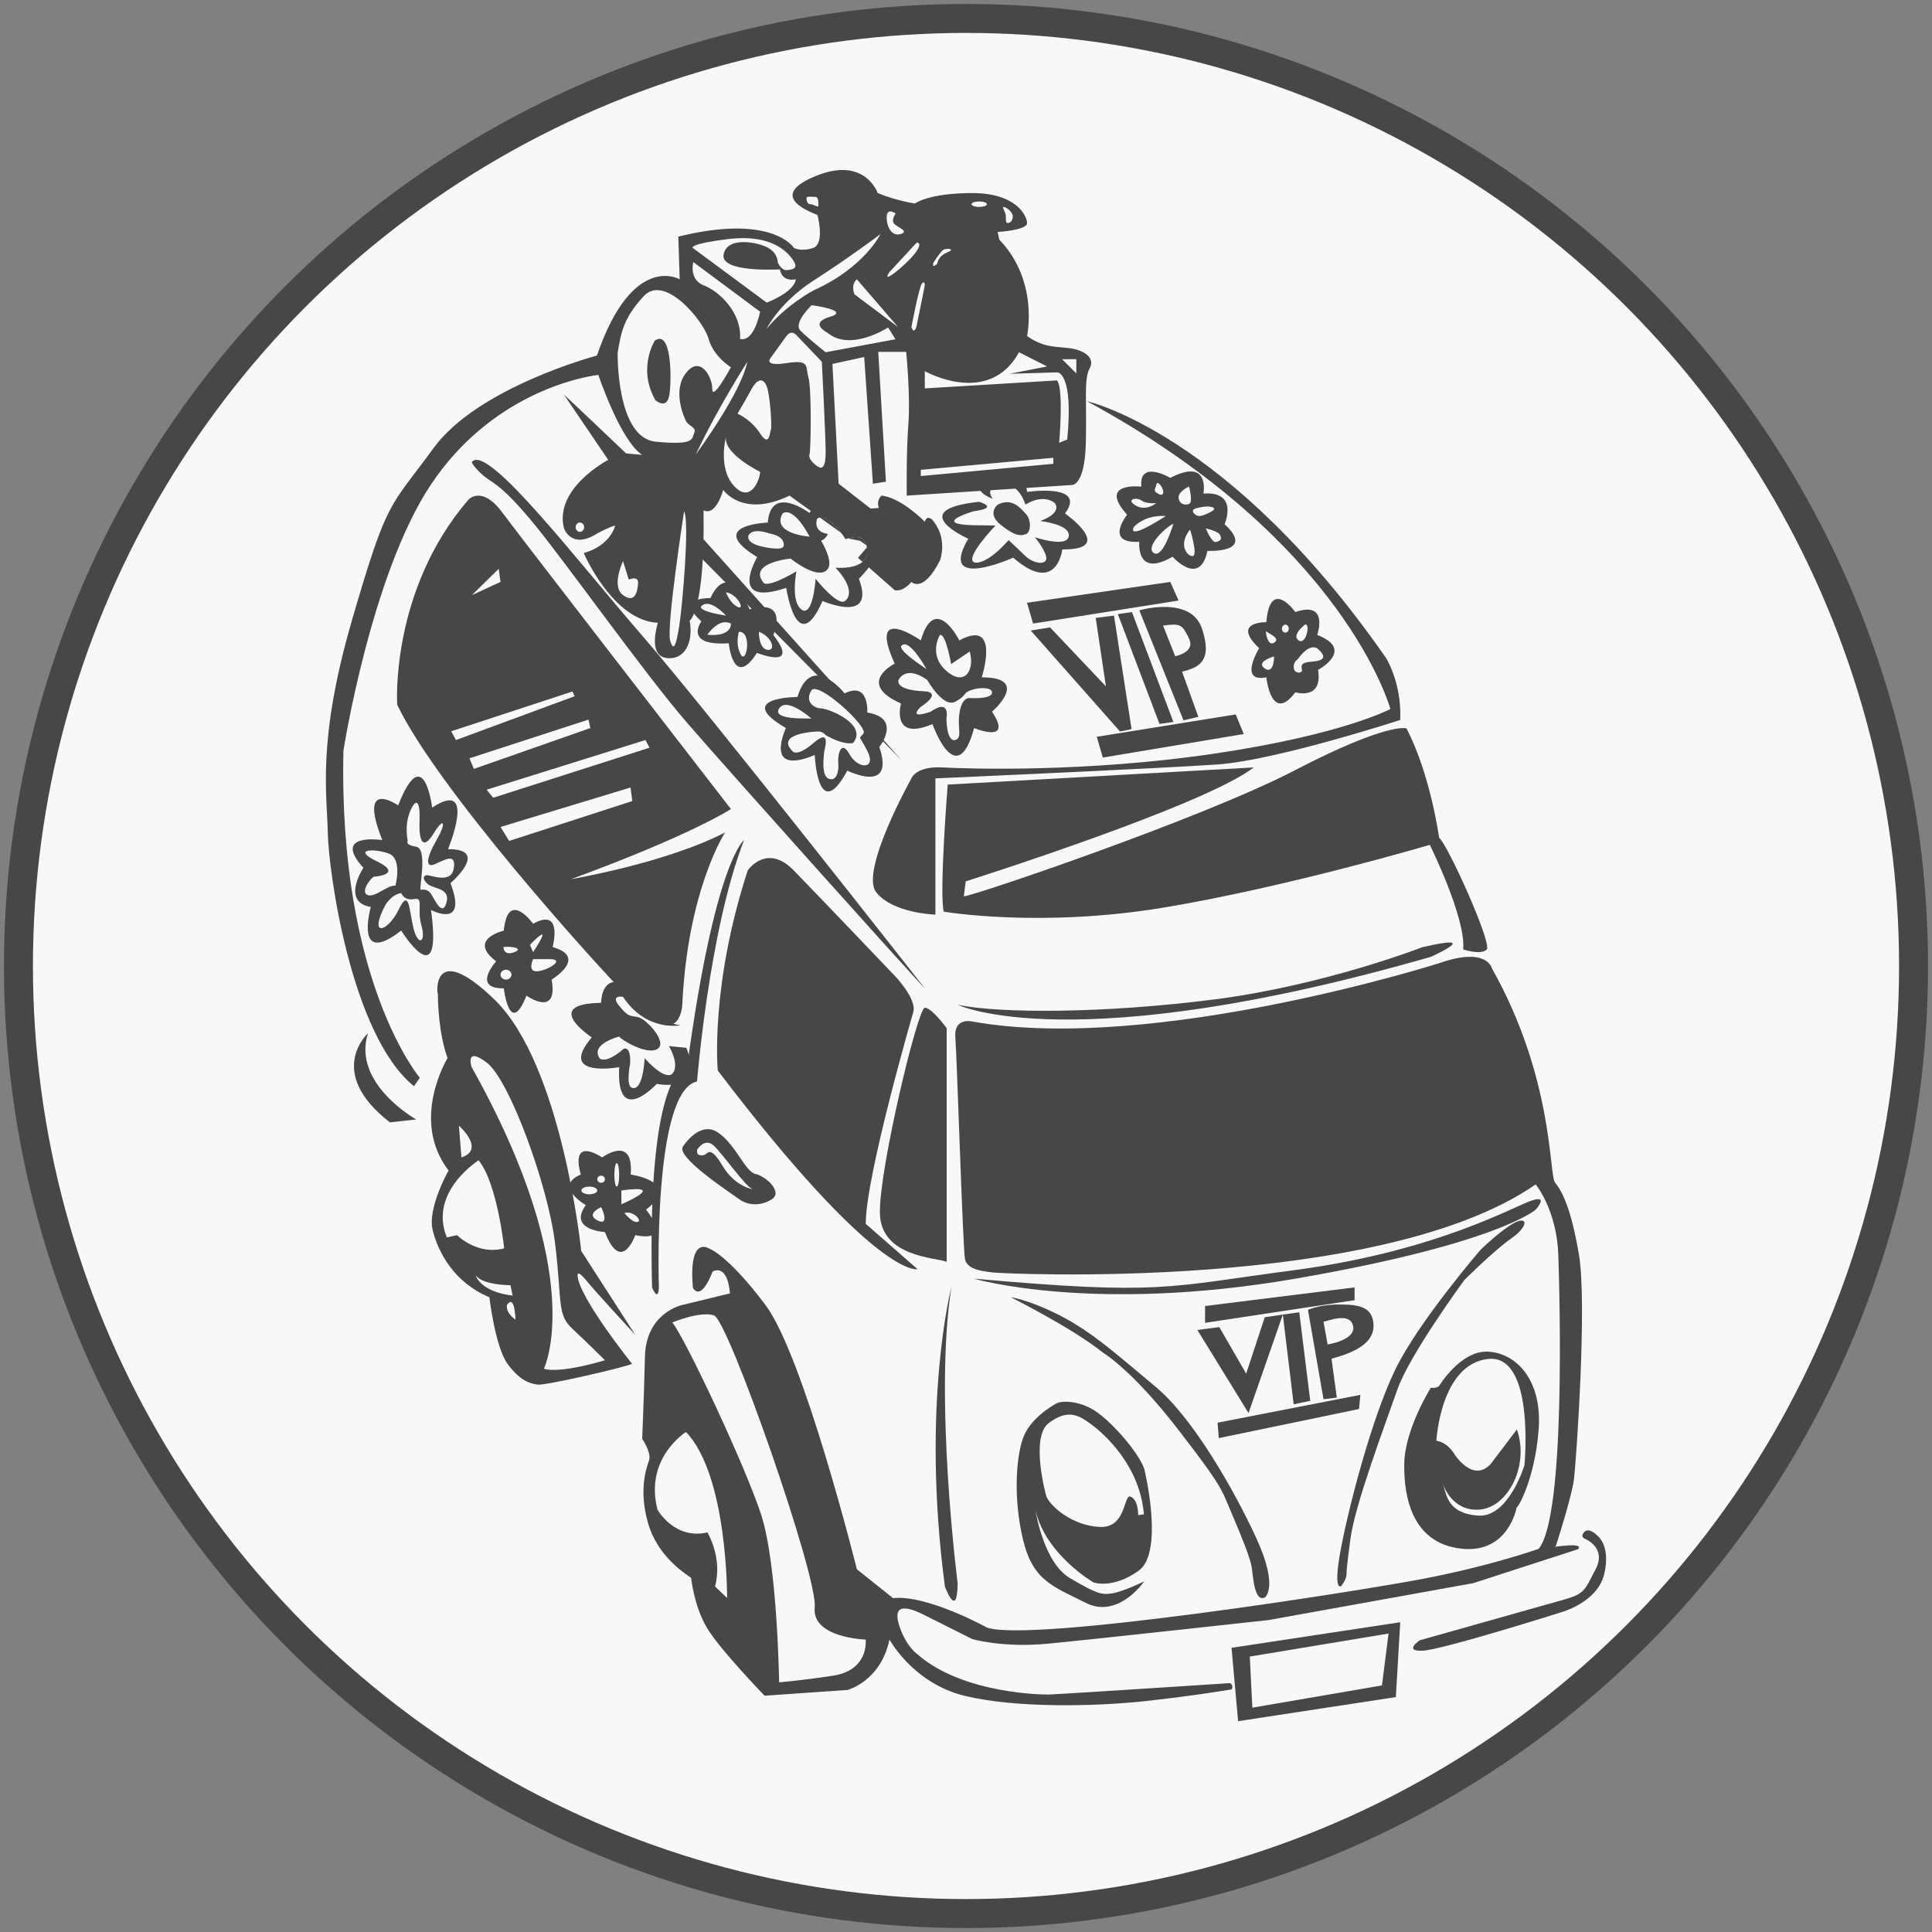 <?xml version="1.0" encoding="utf-8"?>
<!-- Generator: Adobe Illustrator 17.0.1, SVG Export Plug-In . SVG Version: 6.00 Build 0)  -->
<!DOCTYPE svg PUBLIC "-//W3C//DTD SVG 1.1//EN" "http://www.w3.org/Graphics/SVG/1.1/DTD/svg11.dtd">
<svg version="1.1" id="Layer_1" xmlns="http://www.w3.org/2000/svg" xmlns:xlink="http://www.w3.org/1999/xlink" x="0px" y="0px"
	 width="800px" height="800px" viewBox="0 0 800 800" enable-background="new 0 0 800 800" xml:space="preserve">
<rect x="0" y="0" width="800" height="800" fill="#808080" stroke="none"/>
<g>
	<circle fill="#f9f7f7" stroke="#484747" stroke-width="12" stroke-miterlimit="10" cx="400" cy="400" r="392.363"/>
	<g>
		<g>
			<path fill="#484747" d="M509.952,682.316l2.72,30.393l65.318-9.982l1.818-30.997L509.952,682.316z M572.244,697.891l-53.672,9.22
				l-1.06-21.168l57.451-9.527L572.244,697.891z"/>
			<path fill="#484747" d="M656.461,637.26c0,0,8.922,3.627,4.235,12.549c-4.687,8.917-4.381,10.13-13.609,12.701
				c-9.228,2.572-59.214,16.698-59.214,16.698s-6.857,4.62,1.154,4.318c8.015-0.302,57.303-15.877,57.303-15.877
				s15.273-4.082,17.996-16.031c2.72-11.936-3.026-15.869-3.026-15.869s-3.325-3.482-5.291-1.366
				C654.043,636.502,656.461,637.26,656.461,637.26z"/>
			<path fill="#484747" d="M644.066,640.737c0,0,0.035-0.105,0.09-0.278C642.955,640.67,644.066,640.737,644.066,640.737z"/>
			<path fill="#484747" d="M648.599,639.984c-2.532,0.208-3.8,0.361-4.444,0.475c-0.055,0.173-0.09,0.278-0.09,0.278
				s-1.111-0.067,0.09-0.278c0.793-2.449,6.767-21.09,7.619-28.147c0.907-7.56,5.464-72.427,2.053-92.688
				c-3.411-20.257-7.344-26.761-9.915-29.933c-2.572-3.179-0.456-43.098-26.161-88.755c0,0-1.963-9.071-21.765-2.12
				c0,0-117.789,37.426-192.858,24.269c0,0-8.223-2.328-7.539,6.464c0.678,8.789,3.081,86.75,3.984,91.739
				c0.91,4.993,8.921,5.141,11.343,5.596c2.414,0.456,160.043,8.478,224.98-36.441c0,0,8.773,10.586,9.377,29.337
				c0.604,18.746,3.023,108.255-8.164,121.56c0,0-19.359,6.952-47.781,12.396c-28.421,5.445-161.782,26.315-180.528,20.261
				c0,0-24.802-13.753-39.012-12.246l-14.97-11.944c0,0-21.996-88.375-37.873-109.464c-15.877-21.097-23.363-23.367-23.363-23.367
				s-8.502-5.723-6.688,16.164c0,0,2.892,6.688,8.223-6.638c0,0,6.064-3.74,7.14,9.071l-19.669,4.769
				c0,0-15.088,3.057-15.535,21.427c-0.459,18.373-1.138,34.019-1.138,34.019s3.973,5.789,2.838,8.961
				c-1.134,3.175-4.349,12.171-0.416,25.929c3.929,13.757,15.194,20.791,17.839,22.679c0,0,1.17,11.721,6.614,20.792
				c5.444,9.071,23.814,28.009,23.814,28.009l34.36-2.382c0,0,13.718-3.592,17.353-20.866c0,0,9.75,18.027,30.954,23.248
				c21.211,5.213,54.296,4.498,75.005,2.23c20.717-2.265,35.676-4.84,35.676-4.84s1.19-1.585-0.679-2.61
				c0,0-34.588,2.273-56.365,3.635c-21.773,1.358-19.319,1.095-19.319,1.095s-34.773,0.146-53.821-16.784
				c0,0-4.086-2.723-6.959-10.433c-2.873-7.713-1.036-11.191,9.624-5.856c10.661,5.326,20.128,10.087,20.128,10.087
				s12.474,3.741,31.417,1.932c18.93-1.818,91.396-9.794,91.396-9.794l84.673-15.273l43.392-14.06
				C653.439,641.491,655.853,639.375,648.599,639.984z M296.081,656.917c3.25-12.015-3.168-22.381-3.168-22.381
				c-13.609,3.172-20.646-9.373-20.646-9.373c-5.578-21.411,11.794-32.209,11.794-32.209c17.373,18.173,17.008,68.721,17.008,68.721
				L296.081,656.917z M344.842,693.88c-15.195,2.273-22.228,2.724-22.228,2.724s-0.678-48.844-7.481-69.553
				c-6.806-20.717-31.527-73.102-36.743-79.452c0,0,11.339-4.761,17.239-2.948c5.896,1.814,43.09,108.184,41.728,120.882
				c-1.362,12.702,21.097,13.381,21.097,13.381S360.04,691.615,344.842,693.88z"/>
			<path fill="#484747" d="M627.129,506.321c-5.519,2.874-13.986,11.113-13.986,11.113s-26.082,30.164-35.609,50.123
				c-9.522,19.955-18.711,55.003-22.228,73.369c-3.513,18.369,0,15.877,0,15.877s2.324-2.67,2.273-5.158
				c-0.055-2.497,1.586-14.236,1.586-14.236c1.813-14.288,14.515-47.852,19.504-62.147c4.993-14.287,27.668-45.205,27.668-45.205
				s12.171-12.172,19.429-17.236C633.029,507.755,632.648,503.448,627.129,506.321z"/>
			<path fill="#484747" d="M520.232,636.953c-9.377-20.41-26.384-49.896-41.578-62.598c-15.199-12.698-23.359-19.955-33.791-26.306
				c-10.433-6.351-21.549-10.202-26.315-10.884c0,0,25.859,12.929,38.102,22.907c0,0,11.724,6.728,30.925,31.526
				c19.202,24.791,18.142,25.097,22.377,34.922c4.228,9.828,7.709,18.601,8.314,22.228c0.604,3.631,1.06,14.97,5.518,12.702
				C523.784,661.45,529.609,657.372,520.232,636.953z"/>
			<path fill="#484747" d="M393.981,532.781c0,0-12.702,48.688-2.72,124.136c0,0,5.064,14.064,5.291-1.248
				C396.552,655.669,386.649,578.744,393.981,532.781z"/>
			<path fill="#484747" d="M631.246,498.311c-11.677,5.138-42.823,20.708-95.592,27.664c-52.77,6.955-54.398,10.433-132.429,3.482
				c0,0,49.346,14.511,133.261,0c83.915-14.519,99.411-28.579,99.411-28.579S642.923,493.165,631.246,498.311z"/>
			<polygon fill="#484747" points="495.814,550.723 504.889,549.514 516.012,568.794 523.713,545.436 531.195,544.336
				516.986,585.119 			"/>
			<path fill="#484747" d="M568.703,547.865c-0.679-6.802-6.123-7.705-14.291-7.705c-8.161,0-12.812,2.241-12.812,2.241
				l6.437,36.995l5.511-0.683l-2.195-16.101C563.785,559.319,569.383,554.675,568.703,547.865z M549.737,556.712l-1.699-9.408
				c1.699-0.232,10.884-4.192,12.247,1.699C561.646,554.899,549.737,556.712,549.737,556.712z"/>
			<polygon fill="#484747" points="498.993,540.792 498.993,547.752 560.904,538.378 560.904,533.083 			"/>
			<path fill="#484747" d="M443.123,653.514c-11.037-6.429-14.287-27.821-14.287-27.821c4.459,18.298,23.963,29.556,23.963,29.556
				s7.862,2.877,18.671-4.832c10.81-7.716,2.343-42.187,2.343-42.187c-2.422-6.955-13.609-19.657-20.414-24.041
				c-6.806-4.381-13.903-4.236-16.027-3.031c-2.112,1.201-10.884,6.355-13.757,14.335c-2.873,7.976-4.082,24.983,0,42.065
				c4.082,17.086,12.548,19.359,26.007,26.161c13.46,6.802,24.191-8.918,24.191-8.918s-8.765,4.306-13.318,4.986
				C455.947,660.465,454.161,659.939,443.123,653.514z M434.354,589.177c8.011-5.896,12.4-3.175,17.691,0.757
				c5.287,3.929,19.955,16.921,21.62,37.116l-2.383,0.322c0,0,0.223-6.064-3.003-7.599c-3.23-1.526-1.57,13.102-12.984,12.498
				c-11.418-0.604-20.187-8.466-22-12.548C433.295,619.723,426.34,595.077,434.354,589.177z"/>
			<path fill="#484747" d="M612.009,632.122c-0.357,0.047-0.636,0.015-0.981,0.055C611.64,632.173,612.009,632.122,612.009,632.122z
				"/>
			<path fill="#484747" d="M589.781,596.587c0,0-8.793,38.796,21.247,35.589C607.001,632.204,591.681,630.1,589.781,596.587z"/>
			<path fill="#484747" d="M588.875,392.242c0,0-40.366,15.732-85.956,21.589c-45.586,5.856-89.128,5.856-106.367,2.225
				c0,0,47.313,22.876,195.946-19.861C592.498,396.194,615.071,386.115,588.875,392.242z"/>
			<path fill="#484747" d="M595.904,346.884c0,0-3.552-26.236-13.526-45.284c0,0-7.56-2.724-46.27,17.388
				c-38.709,20.109-133.968,52.315-136.995,52.161l0.754-6.198c0,0,98.579-31.15,119.3-47.176l-126.707,7.108v-0.451
				c0,0-3.631,45.661-1.664,53.068c0,0,39.773,6.801,90.882-1.661c51.106-8.466,110.375-26.007,110.375-26.007
				s14.966,30.085,13.832,43.317c0,0,7.486,2.497,9.754,0C617.905,390.657,599.536,349.831,595.904,346.884z"/>
			<path fill="#484747" d="M265.916,263.196c-26.761-30.847-63.505-78.926-70.307-72.124c0,0-1.362,0.154,3.25,4.691
				c4.612,4.534,6.814,2.874,20.38,18.9c13.565,16.023,47.129,63.756,65.73,85.171c18.597,21.42,92.986,104.428,97.975,109.417
				C382.943,409.25,292.677,294.039,265.916,263.196z"/>
			<polygon fill="#484747" points="542.538,580.055 535.677,581.496 531.195,544.336 538.001,543.387 			"/>
			<path fill="#484747" d="M312.861,486.135c-4.302-0.907-8.161-12.246-15.646-17.235c-7.486-4.989-14.288,5.667-14.288,5.667
				c-3.748,4.216,19.504,19.281,23.131,21.973c3.63,2.689,9.075,2.976,13.608,0C324.204,493.561,317.17,487.042,312.861,486.135z
				 M299.256,482.834c-5.142-8.639-6.123-5.244-7.486-4.636c0,0-3.705,1.209-3.061-2.155c0,0,3.061-5.102,6.802-1.699
				c3.744,3.4,13.722,17.805,16.332,18.142C311.844,492.486,304.397,491.465,299.256,482.834z"/>
			<path fill="#484747" d="M181.397,411.22c0-1.268-0.063-0.911-0.067,0.506C181.368,411.703,181.397,411.573,181.397,411.22z"/>
			<path fill="#484747" d="M242.895,530.359c3.973,4.879,20.152,22.377,20.152,22.377l-22.381-34.773
				c0,0-7.862-77.026-35.986-104.133c-26.063-25.125-23.818-1.805-23.35-2.104c0.003-1.417,0.067-1.774,0.067-0.506
				c0,0.353-0.028,0.482-0.067,0.506c-0.012,3.991,0.428,16.584,3.995,26.404c0,0-15.685,25.552,0.42,46.537
				c0,0-8.847,15.535-6.579,24.716c2.269,9.185,8.847,21.655,23.476,27.782c0,0,2.379,20.638,7.595,27.668
				c5.217,7.034,9.185,8.05,12.36,8.506c3.176,0.455,36.626-7.258,39.126-8.62c0,0-22.455-28.01-22.569-36.739
				C239.154,527.981,238.931,525.484,242.895,530.359z M191.072,479.258l-1.056-13.153
				C190.016,466.105,201.202,475.93,191.072,479.258z M189.258,511.448l-4.236,0.923c-7.685-18.829,13.157-31.908,13.157-31.908
				c7.776,9.507,10.586,36.445,10.586,36.445C197.575,519.926,189.258,511.448,189.258,511.448z M196.971,527.981
				c2.606,4.196,14.401,4.196,14.401,4.196l0.906,4.31C198.447,534.783,196.971,527.981,196.971,527.981z M209.971,540.266
				c3.254-4.612,3.478,6.198,3.478,6.198C208.915,543.135,209.971,540.266,209.971,540.266z M250.494,563.248
				c0,0-18.256,5.672-25.286,3.517c0,0,18.802-37.995-29.893-124.855c0,0-3.031-8.917,6.269-1.887
				c9.298,7.034,25.325,50.65,28.273,74.915c2.948,24.27,0.678,29.258,7.143,35.267
				C243.464,556.218,250.494,563.248,250.494,563.248z"/>
			<path fill="#484747" d="M152.366,427.851c0,0-17.835,16.031,9.075,36.893l10.88-1.209
				C172.321,463.534,145.717,448.712,152.366,427.851z"/>
			<path fill="#484747" d="M391.995,522.497v-96.765c0,0-6.178-8.467-9.052-8.467c-2.873,0-18.903,66.625-18.597,85.022
				C364.648,520.688,387.889,520.688,391.995,522.497z"/>
			<path fill="#484747" d="M358.498,506.777c-0.102-19.657,19.673-87.695,19.673-87.695c1.547-5.448-7.474-14.821-7.474-14.821
				s-30.843-32.359-42.03-43.844c-11.195-11.497-19.056,0-19.056,0c-15.724,48.381-12.396,82.855-12.396,82.855
				c66.224,87.087,82.706,82.251,82.706,82.251L358.498,506.777z"/>
			<polygon fill="#484747" points="515.012,303.943 456.649,313.693 454.161,305.077 511.687,295.829 			"/>
			<polygon fill="#484747" points="488.027,248.669 427.776,258.203 425.279,249.587 484.588,240.96 			"/>
			<polygon fill="#484747" points="426.795,261.076 434.802,259.793 457.936,284.211 453.709,255.86 461.273,254.91
				468.562,301.921 463.761,302.883 			"/>
			<polygon fill="#484747" points="462.871,254.29 480.125,299.766 485.875,298.942 468.711,253.442 			"/>
			<path fill="#484747" d="M497.729,260.338c-4.608-13.899-25.961-7.61-25.961-7.61l18.295,45.547l6.15-1.457l-6.743-18.683
				C495.999,276.419,502.338,274.241,497.729,260.338z M481.601,259.031c7.257-0.918,7.83-0.576,10.711,5.299
				c2.877,5.872-5.703,7.375-5.703,7.375L481.601,259.031z"/>
			<path fill="#484747" d="M284.513,441.761c0,0-16.784-0.757-14.511,91.321c0,0,2.493,6.351,2.834,0c0,0-2.756-81.34,15.802-85.273
				c0,0,4.945-62.602,19.461-99.945C308.099,347.864,296.002,356.484,284.513,441.761z"/>
			<path fill="#484747" d="M302.659,335.014c0,0-85.882-110.979-94.654-122.774c-8.769-11.794-14.209-5.142-14.209-5.142
				c-32.355,37.803-29.332,84.669-29.332,84.669c16.027,33.874,79.833,105.236,98.584,124.289c18.746,19.049,19.472,0,19.472,0
				c2.238-47.78,17.722-71.366,17.722-71.366c-24.496,12.702-63.807,19.355-63.807,19.355
				C286.028,345.902,302.659,335.014,302.659,335.014z M206.501,235.528l0.75,5.433l-11.826,5.456L206.501,235.528z M186.84,302.808
				l50.194-16.478l0.911,1.967l-49.143,18.134L186.84,302.808z M194.4,313.994l49.288-16.022l0.757,3.501l-48.232,16.909
				L194.4,313.994z M201.504,326.995l65.77-20.564l1.664,3.179l-64.709,20.721L201.504,326.995z M207.251,342.425l53.828-16.329
				l0.754,5.593l-51.003,16.533L207.251,342.425z"/>
			<path fill="#484747" d="M442.589,144.127c-5.896-0.683-10.582-0.232-17.31-4.993c0,0,5.064-22.675-11.489-39.91l-0.683-3.179
				c0,0,12.097-0.679,12.171-3.627c0.075-2.952-4.459-12.474-22.601-12.474c-18.15,0-23.818,4.306-23.818,4.306
				s-7.026-0.907-15.422-4.306c0,0-5.216-15.194-25.171-7.257c-19.959,7.937-4.993,14.287,0.223,16.328
				c0,0,3.289,12.133-1.927,13.719c-5.216,1.589-7.823-0.114-7.823-0.114s-8.843-14.287-47.859-4.647l0.565,17.695
				c0,0-19.461-11.528-34.278,31.561c0,0-49.139,13-67.587,38.25c-18.449,25.254-19.049,20.564-33.717,70.915
				c-14.668,50.348-10.429,72.423-10.13,88.452c0.302,16.027,9.679,83.9,35.683,104.931l2.418-3.482
				c0,0-33.76-39.762-31.625-135.472c0,0,11.422-73.03,36.265-110.225c24.842-37.191,61.585-44.452,69.294-45.359
				c0,0,9.075,27.213,18.146,33.113l-6.653-0.605c0,0-23.665-22.531-25.741-24.34l18.335,27.013c0,0-22.46,11.685-18.335,28.323
				c0,0,3.058,9.071,13.797,2.116c0,0,6.049-3.175,7.411-3.175c0,0-1.814,8.164-13.004,11.339c0,0,11.945,27.974,30.695,28.877
				c0,0-4.384,13.322,3.325,14.527c7.712,1.201,11.493-6.359,9.828-15.43c0,0,6.422-3.784,5.747-45.743c0,0,4.533,3.407,8.16-8.388
				c0,0,7.941,11.76,27.449,2.363l12.709,9.165c2.995-0.514,6.531,3.387,8.647,6.233l3.16,2.273
				c4.945-1.593,6.763,0.659,7.339,2.916l0.573,0.408l-0.4,0.467c0.173,1.228,0.098,2.253,0.098,2.253
				c-0.133,1.625-0.91,2.775-1.943,3.666l13.358,11.76c0,0,2.99,1.138,6.936-3.399c0,0,4.859,4.989,11.889-9.075
				c0,0,3.403-9.303-3.404-16.788c0,0-2.041-2.037-2.948,0.911c0,0-9.754-10.013-17.918-10.79c0,0-2.269,1.719-1.13,5.118
				l-3.404,0.227l-13.231-10.28l-2.568-49.59l13.153-2.874l3.604,52.463l5.393-0.828l-3.179-53.754h11.567
				c0,0,1.818,18.369,0.907,29.937c-0.907,11.568-0.678,29.58-0.678,29.58l68.493-4.408c0,0,5.216,0.232,5.671-17.231
				c0.452-17.467-0.91-26.538,1.59-31.075C453.706,147.978,448.489,144.807,442.589,144.127z M415.6,85.686
				c0.923,0,3.78,2.025,3.78,3.859c0,1.833-1.095,2.783-2.017,2.783c-0.923,0-0.856-0.875-0.856-2.712
				C416.507,87.782,414.682,85.686,415.6,85.686z M338.887,85.274c0,0.832-1.935-0.718-3.344-0.718s-1.589-1.74-1.589-2.572
				c0-0.84,2.277-0.455,3.69-0.455C339.045,81.53,338.887,84.434,338.887,85.274z M240.12,220.216c-0.973,0-1.758-0.859-1.758-1.927
				c0-1.064,0.785-1.928,1.758-1.928c0.969,0,1.759,0.864,1.759,1.928C241.879,219.356,241.089,220.216,240.12,220.216z
				 M257.983,246.416c-4.997-3.627,0-14.068,0-14.068l2.379,7.658c0,0,4.082-1.876,3.85,1.531
				C263.989,244.936,262.968,250.039,257.983,246.416z M405.47,83.421c1.754,0,3.179,0.506,3.179,1.135
				c0,0.624-1.425,1.13-3.179,1.13c-1.755,0-3.176-0.506-3.176-1.13C402.294,83.928,403.715,83.421,405.47,83.421z M386.499,108.821
				c0,0,3.093-4.989,4.38-5.519c1.288-0.53,5.107-0.275,1.288,1.248c-3.823,1.519-4.082,4.647-4.082,4.647
				S385.746,111.47,386.499,108.821z M370.874,88.41c0,0-1.845,2.568-0.758,4.083c1.08,1.514,6.932,3.324,2.697,4.458
				c-4.236,1.135-5.397-4.458-5.397-4.458C365.951,84.78,370.874,88.41,370.874,88.41z M337.129,116.004
				c14.519-9.299,27.445-19.053,27.445-19.053s-6.575,13.703-27.445,23.179c0,0-11.112,5.625-19.728,16.061
				C317.402,136.191,322.614,125.302,337.129,116.004z M301.446,98.993c16.027-1.963,23.284,3.78,26.459,8.015
				c3.179,4.236,0.46,4.534-1.966,4.836c-2.418,0.306-3.898-3.195-3.898-3.195s0.122-3.76-3.96-6.029
				c-4.082-2.264-16.933-4.985-18.449,2.724c-1.51,7.713,23.284,6.198,23.284,6.198c1.06,5.597,6.618,4.086,6.618,4.086
				c-0.648,5.444-12.062,9.675-12.062,9.675l-30.675-22.683C286.798,102.619,285.424,100.963,301.446,98.993z M314.756,129.082
				c-3.023,13.609-8.322,11.238-8.322,11.238c0.762-10.838-8.615-19.708-14.966-22.122c-6.346-2.425-4.384-9.683-4.384-9.683
				L314.756,129.082z M281.338,258.647c-1.134,7.242-2.269,12.258-3.851,6.527c-1.59-5.731,5.777-53.46,5.777-53.46
				C285.647,216.248,282.476,251.401,281.338,258.647z M287.461,179.277c-1.13,2.269,0.679,5.216-15.873,3.63
				c-16.556-1.585-15.831-36.971-15.831-36.971c1.413-7.937,2.226-14.06,10.834-23.347c8.612-9.287,24.728,10.194,26.805,17.683
				c2.076,7.482,9.263,11.791,9.263,11.791s-7.713,14.288-7.713,9.071c0-5.216-4.989-14.06-10.814-6.802
				c-5.829,7.258-0.978,18.366,0,20.183C285.11,176.333,288.599,177.008,287.461,179.277z M288.14,188.124
				c9.075-19.28,21.325-38.328,21.325-38.328C306.737,163.019,288.14,188.124,288.14,188.124z M303.789,201.053
				c-6.806-7.662-3.01-20.866-3.01-20.866c-2.339,7.258,13.978,15.195,13.978,15.195
				C314.603,199.012,310.599,208.719,303.789,201.053z M319.215,177.919c-0.459,0.679-0.459,7.713-4.459,1.59
				c-4.004-6.123-9.377-8.192-9.377-8.192s3.932-6.704,5.896-10.334c1.966-3.627,4.537-4.989,6.127-1.209
				C318.988,163.553,319.666,177.236,319.215,177.919z M338.491,193.116c-1.814-1.248-3.855-3.293-3.289-4.993
				c0.569-1.699,0.906-27.444-0.452-31.868c-1.362-4.42,1.021-7.482-9.189-5.896c-10.201,1.589-6.209-2.493-6.209-2.493l6.209-8.619
				c2.387-3.305,4.675,0,4.675,0l10.068,10.547c0,0,1.586,31.071,1.586,37.536C341.891,193.796,340.305,194.361,338.491,193.116z
				 M341.891,145.862c0,0-7.254-5.746-10.429-8.921c-3.175-3.172,4.613-10.579,4.613-10.579s16.556,2.195,7.56,4.836
				c-8.993,2.646-0.986,6.583-0.986,6.583c9.558,8.039,25.101-2.199,25.101-2.199l3.026,4.899L341.891,145.862z M353.764,121.821
				c-1.514-4.608,1.056-6.154,1.056-6.154l17.015,19.724L353.764,121.821z M368.275,112.675l11.343-12.246
				c0,0,2.874-0.075-0.906,4.691C374.932,109.877,364.346,118.5,368.275,112.675z M377.405,135.39c0,0,3.12-16.438,4.325-17.95
				c1.213-1.511,1.213,0.757,1.213,0.757l-3.482,17.192C379.462,135.39,378.375,138.684,377.405,135.39z M436.164,192.053
				l-54.885,5.068v-2.571l54.885-4.989V192.053z M441.915,181.993l-3.329,1.37c0,0,1.955-22.597-0.911-25.847l-54.732,3.317v-7.14
				c0,0,26.459,15.003,39.012-7.83l11.638,5.88l-15.571,3.042l19.806-0.6C437.829,154.184,444.63,154.16,441.915,181.993z
				 M445.69,154.635l-5.896-5.896h5.896V154.635z"/>
			<path fill="#484747" d="M339.637,214.395l8.647,6.233C346.169,217.782,342.632,213.88,339.637,214.395z"/>
			<path fill="#484747" d="M358.957,226.692l-3.686,4.298l1.841,1.621c1.033-0.891,1.81-2.041,1.943-3.666
				C359.055,228.946,359.129,227.921,358.957,226.692z"/>
			<path fill="#484747" d="M356.182,223.957l2.602,1.86c-0.576-2.257-2.394-4.51-7.339-2.916l0.204,0.15L356.182,223.957z"/>
			<path fill="#484747" d="M616.245,559.692c-11.493-0.604-20.34,14.217-20.34,14.217c-1.511,1.208-3.407,0.678-3.407,0.678
				s-10.877,17.236-11.038,31.746c-0.161,14.523,3.788,32.669,23.519,34.93c19.732,2.268,23.056-17.157,23.056-17.157
				c0.149,0.907,7.411-11.038,9.075-31.904C638.767,571.337,627.733,560.296,616.245,559.692z M631.246,606.722
				c0,0-6.563,21.796-19.237,20.862c-12.674-0.934-13.004-8.608-14.515-13.075c0,0,3.552,11.489,15.194,10.582
				c11.646-0.91,20.713-18.146,15.425-33.191l-9.978,13.154c0,0-6.127,10.209-15.575-2.418c0,0-2.798-5.37-7.787-6.049
				c0,0,1.66-31.601,21.317-33.865C635.748,560.453,631.246,606.722,631.246,606.722z"/>
			<polygon fill="#484747" points="563.302,577.578 504.179,589.099 504.673,595.492 562.749,583.435 			"/>
			<path fill="#484747" d="M573.908,272.428c-64.863-93.284-123.834-106.305-123.834-106.305
				c107.05,58.061,125.647,127.461,125.647,127.461s-19.657,10.586-72.702,18.448c-53.04,7.866-101.782,6.351-112.808,5.743
				c-11.022-0.604-12.807,4.537-12.807,4.537s-21.526,38.404-14.57,47.176c6.959,8.765,24.496,9.236,24.496,9.236v-56.412
				c3.478-0.149,92.229-4.082,116.572-5.746c24.343-1.665,75.904-18.445,75.904-18.445
				C580.482,282.696,573.908,272.428,573.908,272.428z"/>
			<path fill="#484747" d="M261.154,486.358c1.359-16.78-11.795-7.101-11.795-7.101c-14.064-8.694-8.843,7.101-8.843,7.101
				c-11.567,4.765,2.038,12.655,2.038,12.655c-7.482,10.378,7.941,11.162,7.941,11.162c6.806,17.691,12.552,1.272,12.552,1.272
				c16.179,3.317,4.455-10.57,4.455-10.57C282.7,489.31,261.154,486.358,261.154,486.358z M240.74,492.945
				c0-0.883,1.476-1.59,3.289-1.59c1.817,0,3.289,0.707,3.289,1.59c0,0.871-1.472,1.582-3.289,1.582
				C242.216,494.527,240.74,493.816,240.74,492.945z M247.318,505.301c-4.989-2.61,1.59-5.445,1.59-5.445
				C249.701,501.109,252.311,507.907,247.318,505.301z M248.908,489.766c-0.879,0-1.59-0.66-1.59-1.476
				c0-0.813,0.711-1.476,1.59-1.476c0.875,0,1.586,0.663,1.586,1.476C250.494,489.106,249.784,489.766,248.908,489.766z
				 M255.388,491.355c-0.545,0-0.997-2.186-0.997-4.879c0-2.689,0.452-4.875,0.997-4.875c0.554,0,1.002,2.187,1.002,4.875
				C256.39,489.169,255.942,491.355,255.388,491.355z M263.989,505.981c-2.155,0.451-5.445-3.694-5.445-3.694
				C262.061,501.086,266.147,505.533,263.989,505.981z M257.3,498.668v-5.723C277.24,490.177,257.3,498.668,257.3,498.668z"/>
			<path fill="#484747" d="M284.175,433.86l-7.144-0.679c5.126,9.464,0.903,11.791,0.903,11.791
				c-3.76,1.676-10.998-6.802-10.998-6.802c-0.95,14.703-5.209,12.247-5.209,12.247c-2.712-0.566-0.801-9.978-0.801-9.978
				c0.338-7.822-2.72-6.123-2.72-6.123c-7.485,6.461-9.867,3.965-9.867,3.965c-4.2-6.01,8.051-9.071,8.051-9.071
				c0.455,1.134,11.567,7.941,15.877,5.106c4.31-2.838-4.757-12.482-8.055-13.157c-3.289-0.675-3.965,0.114-7.822-4.651
				c-3.855-4.765,1.593-3.74,1.593-3.74c9.746,14.742,23.924,11.759,23.924,11.759c-10.319-0.832-14.064-13.459-23.59-17.203
				c-9.523-3.74-9.408,7.941-9.408,7.941c-25.175,0.338-3.859,14.287-3.859,14.287c-14.55,17.048,11.34,12.337,11.34,12.337
				c-1.359,25.258,15.535,6.944,15.535,6.944C292.677,452.116,284.175,433.86,284.175,433.86z"/>
			<path fill="#484747" d="M228.824,392.164c0,0,4.537-16.627-8.067-9.672c0,0-10.484-14.519-12.144,2.87
				c0,0-15.273,3.521-3.171,12.721c0,0-10.288,11.32,3.171,11.167c0,0,2.414,20.568,9.373,3.026c0,0,13.306,9.377,10.433-6.649
				C228.419,405.627,243.743,396.399,228.824,392.164z M209.52,405.627c-1.252,0-2.269-0.919-2.269-2.045
				c0-1.127,1.016-2.037,2.269-2.037c1.252,0,2.273,0.91,2.273,2.037C211.792,404.708,210.771,405.627,209.52,405.627z
				 M212.997,394.255c-4.537,1.79-4.537-2.092-4.537-2.092C210.273,391.712,217.535,392.466,212.997,394.255z M220.757,394.255
				l-1.334-2.998C219.423,391.257,230.19,379.87,220.757,394.255z M222.669,402.177c-4.541,0.482-1.912-5.024-1.912-5.024
				s0,0,6.756,0C234.259,397.153,227.21,401.694,222.669,402.177z"/>
			<path fill="#484747" d="M185.517,351.644c0,0,12.247-29.595-6.574-17.235c0,0-3.408-28.237-14.064-0.907
				c0,0-17.011-11.87-6.579,14.362c0,0-21.208-3.25-7.822,11.493c0,0-9.412,14.064,3.061,16.215c0,0-7.147,25.172,12.584,9.754
				c0,0,17.338,27.872,12.353-8.514c0,0,15.429,8.168,8.062-11.108C186.538,365.705,203.208,351.417,185.517,351.644z
				 M152.178,370.583c-3.175-1.248,1.699-7.599,2.834-7.599s11.795-1.134,1.021-6.347c-10.775-5.22-0.679-5.334,4.993-3.175
				c5.668,2.151,2.72,13.267,2.72,13.267C160.118,366.497,155.353,371.832,152.178,370.583z M171.113,383.968
				c-1.81-7.944-1.696-16.238-6.124-7.155c-4.42,9.079-12.47,11.575-5.554-1.805c0,0,2.383-4.534,6.688-5.216
				c0,0,1.135,3.289,5.33,2.492c4.2-0.793,1.021,3.741,3.062,10.998C176.561,390.542,172.929,391.901,171.113,383.968z
				 M184.839,373.869c-1.818,6.241-5.182-2.264-6.618-4.078c-1.437-1.814-3.25-1.363-4.043-1.363
				c-0.797,0,3.062-17.011-1.814-17.804c-4.879-0.793-3.517-2.402-3.517-2.402s-1.511-6.441,1.001-12.341
				c2.516-5.896,4.212-4.082,3.875,4.196c-0.342,8.278,1.472,12.136,5.785,5.102c4.305-7.03,5.554-4.835,1.244,2.685
				c-4.31,7.525-4.648,11.607-0.797,10.021c3.858-1.589,9.039-5.13,7.944,1.695c-1.099,6.834-10.099,2.383-11.457,2.838
				c-1.358,0.455-1.472,1.814,0.797,3.74C179.508,368.087,186.648,367.635,184.839,373.869z"/>
			<polygon fill="#484747" points="289.729,230.425 373.417,314.874 291.307,223.293 			"/>
			<path fill="#484747" d="M320.235,262.968c0,0,6.693-15.422-9.867-10.661c0,0-8.278-21.427-16.215-4.647
				c0,0-14.966-0.452-3.74,9.64c0,0-7.599,10.315,11.339,9.067c0,0,1.924,19.281,11.678,3.973
				C313.43,270.34,331.689,277.707,320.235,262.968z M290.413,251.059c3.359-3.76,10.205,3.851,10.205,3.851
				C288.03,252.857,290.413,251.059,290.413,251.059z M292.905,262.85c0,0,4.651-7.257,9.754-4.647
				C302.659,258.203,303.338,263.757,292.905,262.85z M300.618,245.278c4.761,0.636,8.051,7.599,4.801,6.01
				C302.168,249.701,300.618,245.278,300.618,245.278z M306.737,271.019c-2.402-4.361-0.789-9.412-0.789-9.412
				C311.537,261.316,309.143,275.383,306.737,271.019z M317.743,269.083c-3.635-0.573-3.517-7.481-3.517-7.481
				C319.898,263.75,321.366,269.656,317.743,269.083z"/>
			<path fill="#484747" d="M359.129,295.056c0,0,0.911-13.035-9.412-7.937c0,0-13.722-17.577-19.504,1.476
				c0,0-26.761,0.129-4.764,12.878c0,0-9.637,20.121,11.908,11.163c0,0,1.248,29.144,13.494,6.461c0,0,19.956,9.982,13.267-9.75
				C364.118,309.347,373.649,297.325,359.129,295.056z M322.614,293.361c3.176-4.993,13.381,4.195,13.381,4.195
				C334.974,297.325,319.439,298.35,322.614,293.361z M351.758,312.295c-3.513-6.351-4.989,0.342-4.647,3.744
				c0.342,3.4-0.797,7.823-4.082,6.347c-3.293-1.472-1.703-10.77-1.703-11.336c0-0.565,3.061-9.867-4.306-3.517
				c-7.371,6.351-8.961,3.404-8.961,3.404c-7.258-7.482,10.547-8.055,10.547-8.055c2.037-0.141,3.375,1.586,3.375,1.586
				c7.913,4.428,11.249,3.179,11.249,3.179c6.17-7.375-9.298-14.064-13.149-14.287c-3.859-0.228-6.692-3.404-4.086-7.49
				c2.61-4.082,23.668,15.124,21.548,17.863c-2.115,2.74-2.041-0.059,1.7,7.426C362.988,318.646,355.271,318.646,351.758,312.295z"
				/>
			<path fill="#484747" d="M545.447,262.914c0,0,4.99-14.351-9.078-9.472c0,0-10.429-14.633-12.019,4.196
				c0,0-14.742-0.338-2.948,10.774c0,0-8.843,14.351,2.948,12.051c0,0,2.045,19.472,12.019,6.205c0,0,11.457,3.517,9.416-9.294
				C545.784,277.374,561.321,269.099,545.447,262.914z M523.443,276.604c-3.399-2.697,4.083-4.793,4.083-4.793
				C527.643,274.084,526.846,279.293,523.443,276.604z M527.541,266.144c-2.826,1.699-3.411-4.761-3.411-4.761
				C526.167,262.741,530.363,264.444,527.541,266.144z M532.235,261.944c-0.785,0-1.417-0.735-1.417-1.649
				c0-0.915,0.632-1.649,1.417-1.649c0.781,0,1.417,0.734,1.417,1.649C533.652,261.209,533.017,261.944,532.235,261.944z
				 M540.341,258.647c2.379-0.805,0.569,8.631-2.61,6.527C534.559,263.074,540.341,258.647,540.341,258.647z M543.178,273.967
				c-4.879,0.341-4.282,1.793-4.074,3.391c0.215,1.598-2.618,1.461-3.183,0c-0.569-1.46-0.114-3.391,1.472-4.412
				c0,0,4.875-7.367,8.506-4.082C549.53,272.153,548.054,273.629,543.178,273.967z"/>
			<path fill="#484747" d="M507.079,217.072c0,0,6.048-13.757-8.769-12.702c0,0,2.944-15.115-13.723-6.496
				c0,0-13.043-7.712-11.983,3.627c0,0-18.295-2.124-5.896,11.638c0,0-9.687,12.097,5.06,11.194c0,0-1.574,15.12,13.769,6.198
				c0,0,11.257,12.698,14.429-2.425C499.966,228.105,520.232,229.169,507.079,217.072z M478.802,200.822c0,0,0.075-1.887,1.665,0
				c1.585,1.896,1.891,5.068-0.758,3.714C477.068,203.173,478.575,202.337,478.802,200.822z M472.679,207.251
				c2.343,1.586,6.123,1.056,6.123,1.056s-4.161,3.552-8.462,1.059C466.03,206.875,470.34,205.666,472.679,207.251z
				 M469.429,218.289c0,0,4.157-5.154,13.302-4.62C482.732,213.669,466.933,224.109,469.429,218.289z M477.822,229.023
				c-3.859-2.339,4.612-10.586,8.054-12.171C485.875,216.852,481.679,231.367,477.822,229.023z M488.027,206.191
				c-0.302-2.496,3.784-4.463,4.31-4.761c0,0,1.814,6.575,0,7.258C490.523,209.367,488.329,208.688,488.027,206.191z
				 M493.933,230.228c-2.127,0.385-6.359-4.529-1.146-10.958C492.788,219.27,496.061,229.852,493.933,230.228z M494.381,212.542
				c-1.664-1.887,1.884-2.288,1.884-2.288s3.027-0.887,5.291-0.358c2.268,0.531,1.059,1.59-1.355,2.646
				C497.777,213.602,496.038,214.43,494.381,212.542z M503.523,224.412c-1.813,0.455-4.215-5.593-4.215-5.593
				s5.201,1.059,5.958,2.806C506.024,223.376,505.34,223.957,503.523,224.412z"/>
			<path fill="#484747" d="M406.529,280.463c0,0,7.964-24.634-9.298-15.289c0,0-10.045-20.003-15.952,0
				c0,0-22.377-15.756-10.81,9.617c0,0-16.298,8.153,2.617,16.505c0,0-4.431,15.929,13.031,8.537c0,0,9.982,28.356,17.24,1.641
				c0,0,16.442,6.842,7.426-6.759C410.784,294.715,427.172,280.494,406.529,280.463z M389.184,262.952
				c2.489-0.805,4.643,12.039,4.643,12.039l7.713-5.216c2.155,7.481-1.924,14.739-9.64,8.05
				C384.187,271.132,389.184,262.952,389.184,262.952z M373.417,267.278c3.179-3.065,10.209,9.75,10.209,9.75
				C370.245,268.185,373.417,267.278,373.417,267.278z M401.655,289.05c0,0-3.117-0.695-4.279,5.664
				c-1.166,6.355,1.334,10.853-1.845,11.716c0,0-3.403,1.441-3.63-8.875c0,0,1.817-8.631-6.575-2.842c0,0-9.527,3.521-4.196-1.923
				c0,0,9.982-6.237,1.021-6.579c0,0-11.112-0.227-10.092-4.647c0,0,2.834-6.469,11.905,0c0,0,6.574,11.795,11.681,8.961
				c5.103-2.838,2.72-3.407,6.461-4.765c3.744-1.362,9.302-1.134,8.62,1.359C410.046,289.616,401.655,289.05,401.655,289.05z"/>
			<path fill="#484747" d="M441.008,212.621c0,0,21.54,15.116-1.138,14.888c0,0-2.191,19.205-20.336,3.403
				c0,0-31.527,14.244-18.597-7.847c0,0-26.907-11.885,4.459-15.284c0,0,8.847,2.465-2.195,3.913c0,0-20.564,5.986,3.859,5.836
				l5.142,0.079c0,0-13.761,14.362-8.392,15.347c0,0,4.538,1.205,13.836-9.302c0,0,4.687,4.353,6.955,6.602
				c2.269,2.245,6.579,3.752,8.239,2.092c1.661-1.664-2.115-7.222-4.31-9.888c0,0,12.623,4.255,13.911,0
				c1.284-4.251-6.881-6.064-11.72-6.743c0,0,8.996-2.85,6.127-7.325c0,0-4.236-4.274-12.247,0.542c0,0-2.649-9.711-11.19-8.953
				c0,0-5.747,1.982-2.343,6.556c0,0-12.172-4.275,0.153-8.51c0,0,13.53-3.482,14.06,5.668
				C425.279,203.695,450.302,199.994,441.008,212.621z"/>
			<path fill="#484747" d="M413.182,208.935c0,0-4.764,3.6,1.131,8.329c5.899,4.73,8.321,4.726,10.515,3.898
				c2.186-0.832,2.186-5.974,0-8.318C422.634,210.501,419.152,205.928,413.182,208.935z"/>
			<path fill="#484747" d="M354.895,216.628c0,0-4.836-24.798-19.732-4.235c0,0-16.027-12.097-17.236,4.003
				c0,0-26.157,0.907-4.384,14.292c0,0-12.548,21.054,12.019,12.717c0,0,4.369,29.655,15.03,5.444c0,0,22.251,9.77,15.06-9.165
				C355.652,239.684,378.563,216.703,354.895,216.628z M324.012,212.695c0,0,3.889-4.078,11.237,9.526
				C335.249,222.221,319.357,221.087,324.012,212.695z M309.913,221.77c1.739-3.556,8.843-0.832,8.843-0.832
				c6.582,1.13,5.754,4.985,5.754,4.985c-0.154,2.496-8.699,0.455-8.699,0.455C308.558,224.867,309.913,221.77,309.913,221.77z
				 M350.361,248.398c-2.646,3.953-12.627-8.714-12.627-8.714c-1.432,16.788-5.743,12.777-5.743,12.777
				c-4.773-3.258-2.194-15.877-2.194-15.877c-12.777,7.414-13.683,4.659-13.683,4.659c-6.503-8.271,11.265-9.946,11.265-9.946
				c11.265,8.698,14.589,5.059,14.589,5.059c4.157-2.646-1.97-12.474-1.97-12.474c1.967-0.605,2.803-2.795,2.803-2.795
				c-6.516-0.953-4.459-6.276-4.459-6.276c4.612-3.325,11.791,8.482,11.791,8.482c9.982-4.227,8.921,5.653,8.921,5.653
				c-0.605,7.332-13.078,6.123-13.078,6.123C354.973,244.748,350.361,248.398,350.361,248.398z"/>
			<path fill="#484747" d="M271.132,141.065c0,0-7.257,11.45,0.228,24.603c0,0,4.996,4.537,5.899-2.72
				C278.166,155.695,277.934,136.297,271.132,141.065z"/>
		</g>
	</g>

</g>
</svg>
